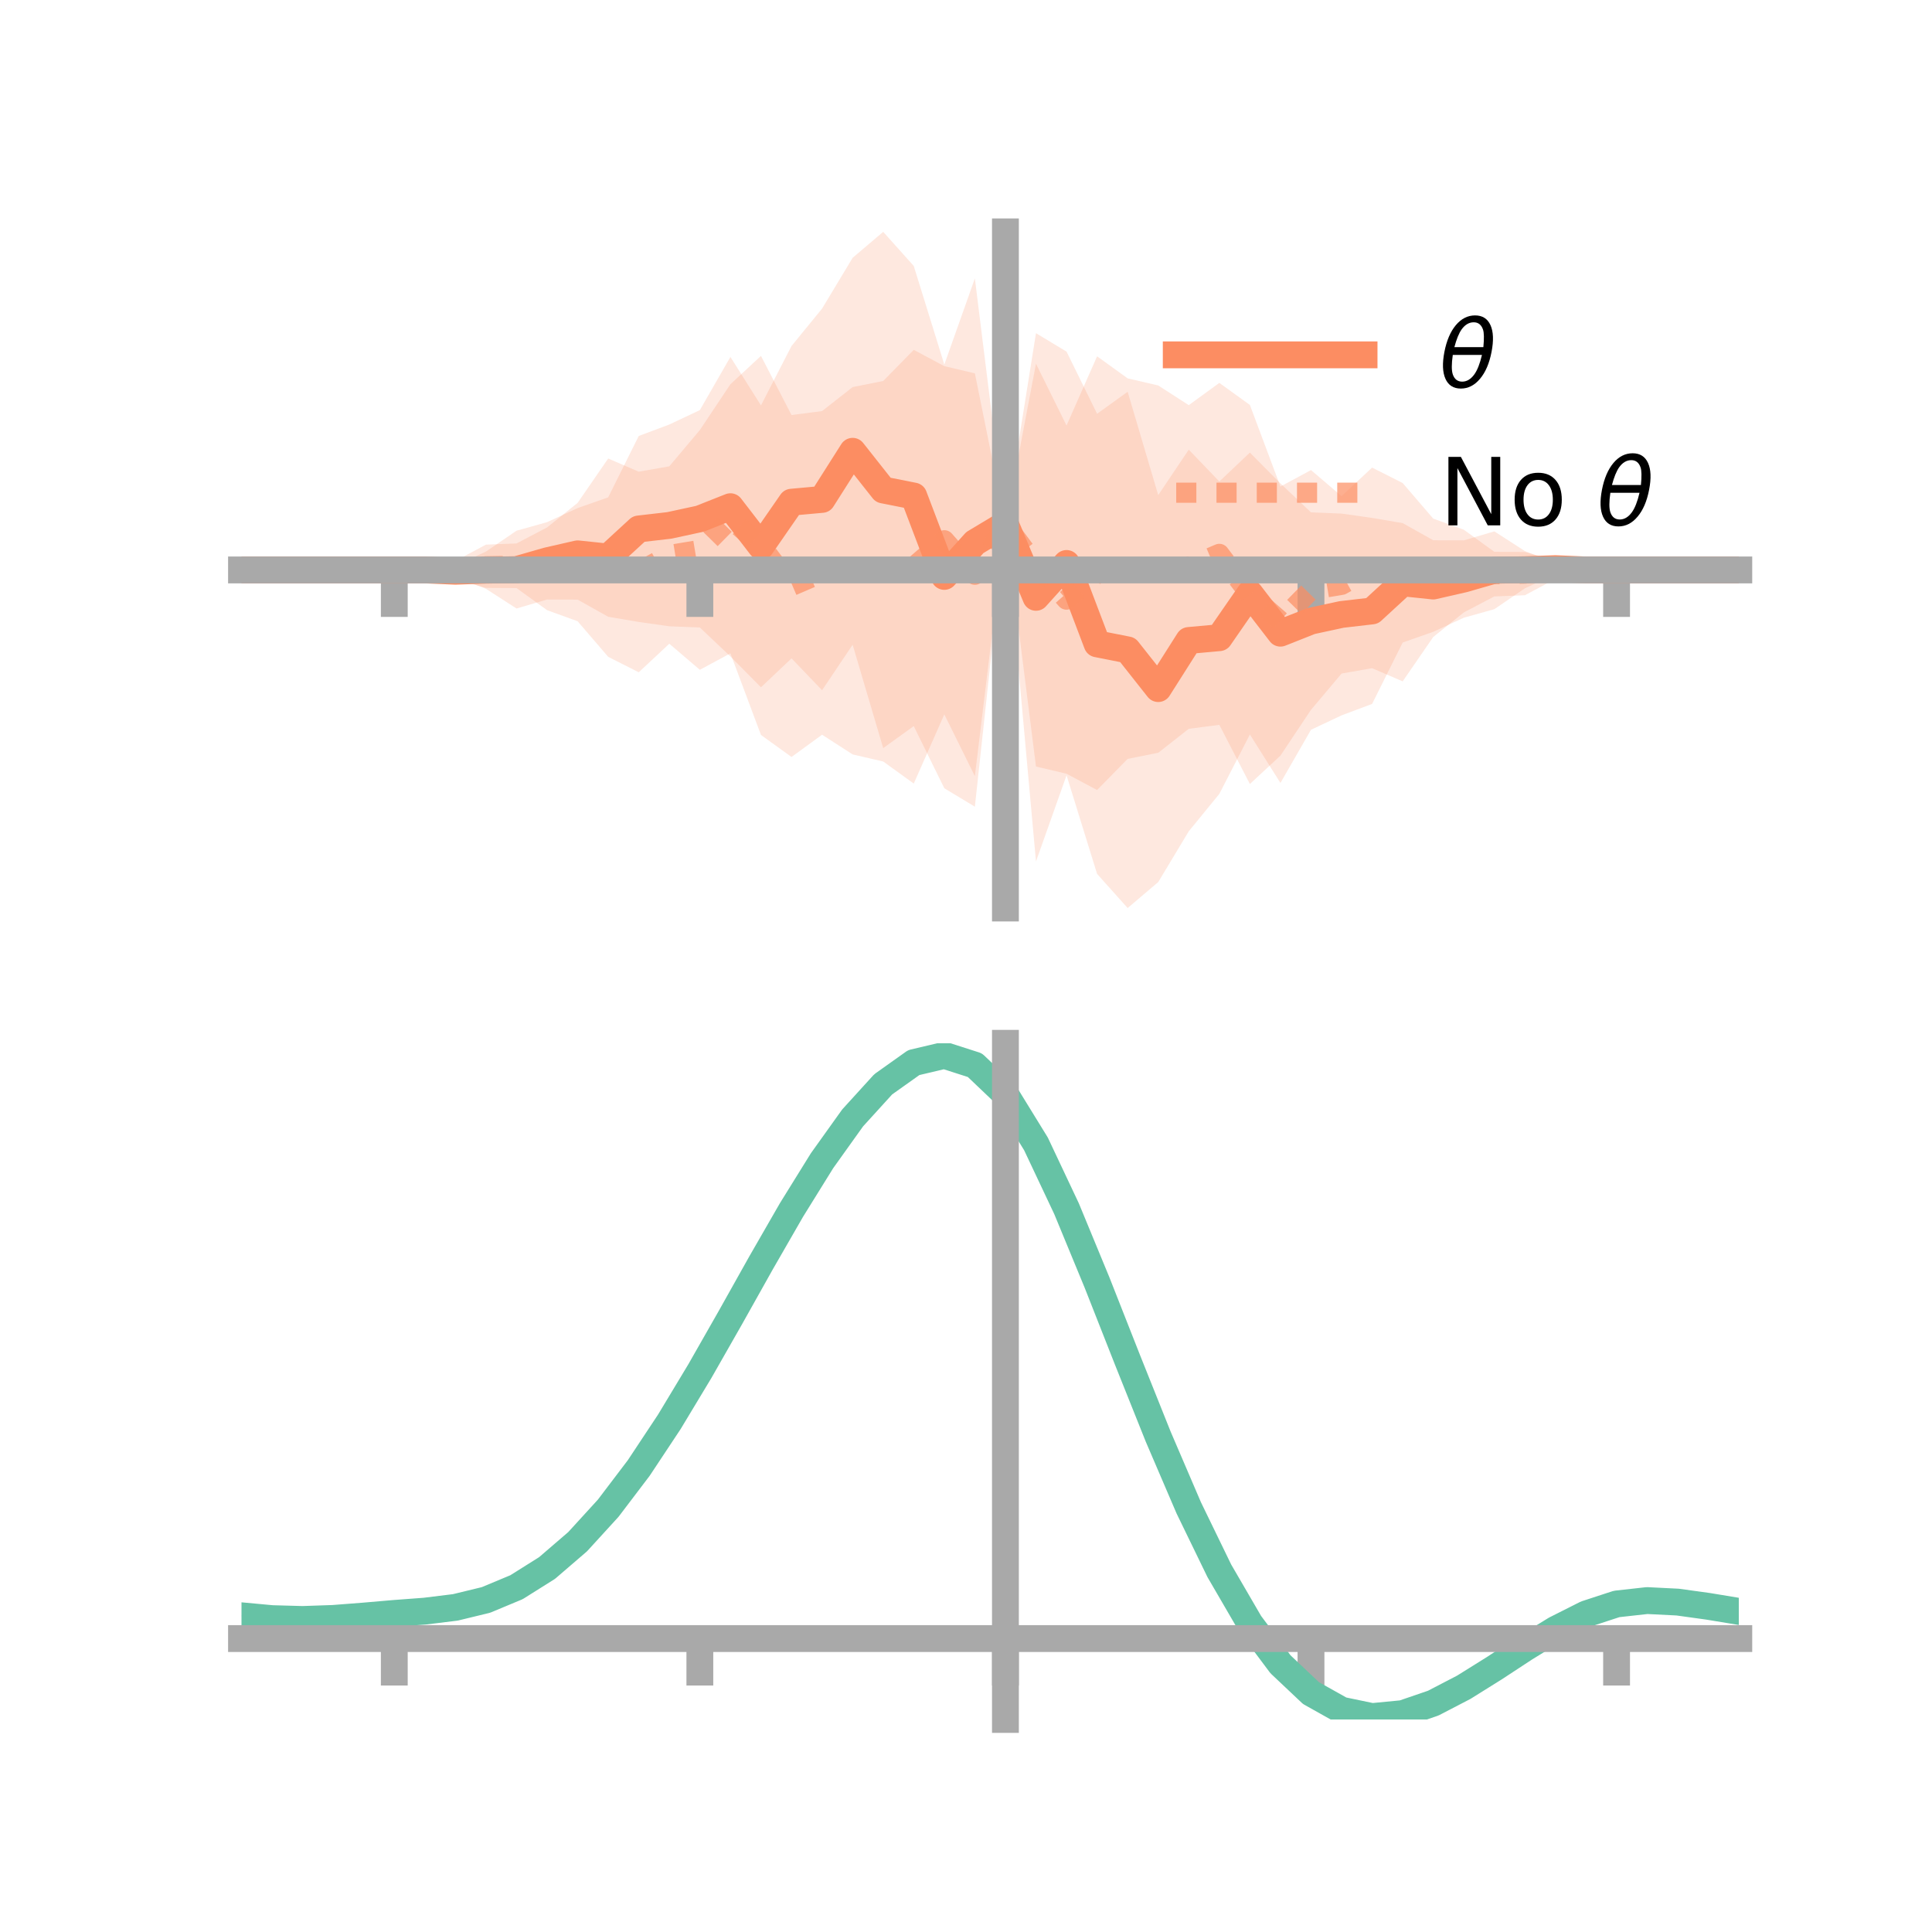 <?xml version="1.0" encoding="utf-8" standalone="no"?>
<!DOCTYPE svg PUBLIC "-//W3C//DTD SVG 1.1//EN"
  "http://www.w3.org/Graphics/SVG/1.1/DTD/svg11.dtd">
<!-- Created with matplotlib (https://matplotlib.org/) -->
<svg height="144pt" version="1.1" viewBox="0 0 144 144" width="144pt" xmlns="http://www.w3.org/2000/svg" xmlns:xlink="http://www.w3.org/1999/xlink">
 <defs>
  <style type="text/css">*{stroke-linecap:butt;stroke-linejoin:round;}</style>
 </defs>
 <g id="figure_1">
  <g id="patch_1">
   <path d="M 0 144 
L 144 144 
L 144 0 
L 0 0 
z
" style="fill:none;"/>
  </g>
  <g id="axes_1">
   <g id="patch_2">
    <path d="M 18 67.68 
L 129.6 67.68 
L 129.6 17.28 
L 18 17.28 
z
" style="fill:none;"/>
   </g>
   <g id="PolyCollection_1">
    <path clip-path="url(#p28b1ea69e2)" d="M 18 42.48 
L 18 42.48 
L 20.278 42.48 
L 22.555 42.48 
L 24.833 42.48 
L 27.11 42.48 
L 29.388 42.48 
L 31.665 42.48 
L 33.943 42.164 
L 36.22 41.11 
L 38.498 39.556 
L 40.776 38.919 
L 43.053 37.868 
L 45.331 37.07 
L 47.608 32.494 
L 49.886 31.641 
L 52.163 30.567 
L 54.441 26.603 
L 56.718 30.216 
L 58.996 25.788 
L 61.273 23.001 
L 63.551 19.215 
L 65.829 17.28 
L 68.106 19.823 
L 70.384 27.173 
L 72.661 20.75 
L 74.939 39.073 
L 77.216 24.834 
L 79.494 26.207 
L 81.771 30.841 
L 84.049 29.2 
L 86.327 36.904 
L 88.604 33.515 
L 90.882 35.888 
L 93.159 33.734 
L 95.437 36.032 
L 97.714 38.19 
L 99.992 38.28 
L 102.269 38.603 
L 104.547 38.99 
L 106.824 40.267 
L 109.102 40.276 
L 111.38 39.605 
L 113.657 41.074 
L 115.935 41.97 
L 118.212 42.48 
L 120.49 42.48 
L 122.767 42.48 
L 125.045 42.48 
L 127.322 42.48 
L 129.6 42.48 
L 129.6 42.48 
L 129.6 42.48 
L 127.322 42.48 
L 125.045 42.48 
L 122.767 42.48 
L 120.49 42.48 
L 118.212 42.48 
L 115.935 42.796 
L 113.657 43.85 
L 111.38 45.404 
L 109.102 46.041 
L 106.824 47.092 
L 104.547 47.89 
L 102.269 52.466 
L 99.992 53.319 
L 97.714 54.393 
L 95.437 58.357 
L 93.159 54.744 
L 90.882 59.172 
L 88.604 61.959 
L 86.327 65.745 
L 84.049 67.68 
L 81.771 65.137 
L 79.494 57.787 
L 77.216 64.21 
L 74.939 39.073 
L 72.661 60.126 
L 70.384 58.753 
L 68.106 54.119 
L 65.829 55.76 
L 63.551 48.056 
L 61.273 51.445 
L 58.996 49.072 
L 56.718 51.226 
L 54.441 48.928 
L 52.163 46.77 
L 49.886 46.68 
L 47.608 46.357 
L 45.331 45.97 
L 43.053 44.693 
L 40.776 44.684 
L 38.498 45.355 
L 36.22 43.886 
L 33.943 42.99 
L 31.665 42.48 
L 29.388 42.48 
L 27.11 42.48 
L 24.833 42.48 
L 22.555 42.48 
L 20.278 42.48 
L 18 42.48 
z
" style="fill:#fc8d62;fill-opacity:0.2;"/>
   </g>
   <g id="PolyCollection_2">
    <path clip-path="url(#p28b1ea69e2)" d="M 18 42.48 
L 18 42.48 
L 20.278 42.48 
L 22.555 42.48 
L 24.833 42.48 
L 27.11 42.48 
L 29.388 42.48 
L 31.665 42.48 
L 33.943 41.81 
L 36.22 40.594 
L 38.498 40.506 
L 40.776 39.312 
L 43.053 37.481 
L 45.331 34.175 
L 47.608 35.156 
L 49.886 34.757 
L 52.163 32.053 
L 54.441 28.64 
L 56.718 26.526 
L 58.996 30.935 
L 61.273 30.639 
L 63.551 28.851 
L 65.829 28.398 
L 68.106 26.076 
L 70.384 27.29 
L 72.661 27.827 
L 74.939 39.073 
L 77.216 27.11 
L 79.494 31.715 
L 81.771 26.557 
L 84.049 28.202 
L 86.327 28.73 
L 88.604 30.198 
L 90.882 28.539 
L 93.159 30.181 
L 95.437 36.265 
L 97.714 35.036 
L 99.992 36.98 
L 102.269 34.852 
L 104.547 36.003 
L 106.824 38.655 
L 109.102 39.481 
L 111.38 41.13 
L 113.657 41.142 
L 115.935 41.769 
L 118.212 42.48 
L 120.49 42.48 
L 122.767 42.48 
L 125.045 42.48 
L 127.322 42.48 
L 129.6 42.48 
L 129.6 42.48 
L 129.6 42.48 
L 127.322 42.48 
L 125.045 42.48 
L 122.767 42.48 
L 120.49 42.48 
L 118.212 42.48 
L 115.935 43.15 
L 113.657 44.366 
L 111.38 44.454 
L 109.102 45.648 
L 106.824 47.479 
L 104.547 50.785 
L 102.269 49.804 
L 99.992 50.203 
L 97.714 52.907 
L 95.437 56.32 
L 93.159 58.434 
L 90.882 54.025 
L 88.604 54.321 
L 86.327 56.109 
L 84.049 56.562 
L 81.771 58.884 
L 79.494 57.67 
L 77.216 57.133 
L 74.939 39.073 
L 72.661 57.85 
L 70.384 53.245 
L 68.106 58.403 
L 65.829 56.758 
L 63.551 56.23 
L 61.273 54.762 
L 58.996 56.421 
L 56.718 54.779 
L 54.441 48.695 
L 52.163 49.924 
L 49.886 47.98 
L 47.608 50.108 
L 45.331 48.957 
L 43.053 46.305 
L 40.776 45.479 
L 38.498 43.83 
L 36.22 43.818 
L 33.943 43.191 
L 31.665 42.48 
L 29.388 42.48 
L 27.11 42.48 
L 24.833 42.48 
L 22.555 42.48 
L 20.278 42.48 
L 18 42.48 
z
" style="fill:#fc8d62;fill-opacity:0.2;"/>
   </g>
   <g id="matplotlib.axis_1">
    <g id="xtick_1">
     <g id="line2d_1">
      <defs>
       <path d="M 0 0 
L 0 3.5 
" id="m083856814a" style="stroke:#a9a9a9;stroke-width:2;"/>
      </defs>
      <g>
       <use style="fill:#a9a9a9;stroke:#a9a9a9;stroke-width:2;" x="29.388" xlink:href="#m083856814a" y="42.48"/>
      </g>
     </g>
    </g>
    <g id="xtick_2">
     <g id="line2d_2">
      <g>
       <use style="fill:#a9a9a9;stroke:#a9a9a9;stroke-width:2;" x="52.163" xlink:href="#m083856814a" y="42.48"/>
      </g>
     </g>
    </g>
    <g id="xtick_3">
     <g id="line2d_3">
      <g>
       <use style="fill:#a9a9a9;stroke:#a9a9a9;stroke-width:2;" x="74.939" xlink:href="#m083856814a" y="42.48"/>
      </g>
     </g>
    </g>
    <g id="xtick_4">
     <g id="line2d_4">
      <g>
       <use style="fill:#a9a9a9;stroke:#a9a9a9;stroke-width:2;" x="97.714" xlink:href="#m083856814a" y="42.48"/>
      </g>
     </g>
    </g>
    <g id="xtick_5">
     <g id="line2d_5">
      <g>
       <use style="fill:#a9a9a9;stroke:#a9a9a9;stroke-width:2;" x="120.49" xlink:href="#m083856814a" y="42.48"/>
      </g>
     </g>
    </g>
   </g>
   <g id="matplotlib.axis_2"/>
   <g id="line2d_6">
    <path clip-path="url(#p28b1ea69e2)" d="M 18 42.48 
L 20.278 42.48 
L 22.555 42.48 
L 24.833 42.48 
L 27.11 42.48 
L 29.388 42.48 
L 31.665 42.48 
L 33.943 42.577 
L 36.22 42.498 
L 38.498 42.456 
L 40.776 41.801 
L 43.053 41.28 
L 45.331 41.52 
L 47.608 39.425 
L 49.886 39.161 
L 52.163 38.669 
L 54.441 37.766 
L 56.718 40.721 
L 58.996 37.43 
L 61.273 37.223 
L 63.551 33.636 
L 65.829 36.52 
L 68.106 36.971 
L 70.384 42.963 
L 72.661 40.438 
L 74.939 39.073 
L 77.216 44.522 
L 79.494 41.997 
L 81.771 47.989 
L 84.049 48.44 
L 86.327 51.324 
L 88.604 47.737 
L 90.882 47.53 
L 93.159 44.239 
L 95.437 47.194 
L 97.714 46.291 
L 99.992 45.799 
L 102.269 45.535 
L 104.547 43.44 
L 106.824 43.68 
L 109.102 43.159 
L 111.38 42.504 
L 113.657 42.462 
L 115.935 42.383 
L 118.212 42.48 
L 120.49 42.48 
L 122.767 42.48 
L 125.045 42.48 
L 127.322 42.48 
L 129.6 42.48 
" style="fill:none;stroke:#fc8d62;stroke-linecap:square;stroke-width:2;"/>
   </g>
   <g id="line2d_7">
    <path clip-path="url(#p28b1ea69e2)" d="M 18 42.48 
L 20.278 42.48 
L 22.555 42.48 
L 24.833 42.48 
L 27.11 42.48 
L 29.388 42.48 
L 31.665 42.48 
L 33.943 42.5 
L 36.22 42.206 
L 38.498 42.168 
L 40.776 42.396 
L 43.053 41.893 
L 45.331 41.566 
L 47.608 42.632 
L 49.886 41.368 
L 52.163 40.989 
L 54.441 38.668 
L 56.718 40.652 
L 58.996 43.678 
L 61.273 42.7 
L 63.551 42.54 
L 65.829 42.578 
L 68.106 42.239 
L 70.384 40.267 
L 72.661 42.838 
L 74.939 39.073 
L 77.216 42.122 
L 79.494 44.693 
L 81.771 42.721 
L 84.049 42.382 
L 86.327 42.42 
L 88.604 42.26 
L 90.882 41.282 
L 93.159 44.308 
L 95.437 46.292 
L 97.714 43.971 
L 99.992 43.592 
L 102.269 42.328 
L 104.547 43.394 
L 106.824 43.067 
L 109.102 42.564 
L 111.38 42.792 
L 113.657 42.754 
L 115.935 42.46 
L 118.212 42.48 
L 120.49 42.48 
L 122.767 42.48 
L 125.045 42.48 
L 127.322 42.48 
L 129.6 42.48 
" style="fill:none;stroke:#fc8d62;stroke-dasharray:1.5,1.5;stroke-dashoffset:0;stroke-opacity:0.7;stroke-width:1.5;"/>
   </g>
   <g id="patch_3">
    <path d="M 74.939 67.68 
L 74.939 17.28 
" style="fill:none;stroke:#a9a9a9;stroke-linecap:square;stroke-linejoin:miter;stroke-width:2;"/>
   </g>
   <g id="patch_4">
    <path d="M 129.6 67.68 
L 129.6 17.28 
" style="fill:none;"/>
   </g>
   <g id="patch_5">
    <path d="M 18 42.48 
L 129.6 42.48 
" style="fill:none;stroke:#a9a9a9;stroke-linecap:square;stroke-linejoin:miter;stroke-width:2;"/>
   </g>
   <g id="patch_6">
    <path d="M 18 17.28 
L 129.6 17.28 
" style="fill:none;"/>
   </g>
   <g id="legend_1">
    <g id="line2d_8">
     <path d="M 87.67 26.449 
L 101.67 26.449 
" style="fill:none;stroke:#fc8d62;stroke-linecap:square;stroke-width:2;"/>
    </g>
    <g id="line2d_9"/>
    <g id="text_1">
     <!-- $\theta$ -->
     <g transform="translate(107.27 28.899)scale(0.07 -0.07)">
      <defs>
       <path d="M 45.516 34.672 
L 14.453 34.672 
Q 12.359 20.062 14.5 13.875 
Q 17.188 6.25 24.469 6.25 
Q 31.781 6.25 37.359 13.922 
Q 42.234 20.656 45.516 34.672 
z
M 47.016 42.969 
Q 48.344 56.844 46.625 61.719 
Q 43.953 69.438 36.766 69.438 
Q 29.297 69.438 23.828 61.812 
Q 19.531 55.672 16.156 42.969 
z
M 38.188 76.766 
Q 49.906 76.766 54.594 66.406 
Q 59.281 56.109 55.719 37.844 
Q 52.203 19.625 43.453 9.281 
Q 34.766 -1.125 23.047 -1.125 
Q 11.281 -1.125 6.641 9.281 
Q 2 19.625 5.516 37.844 
Q 9.078 56.109 17.719 66.406 
Q 26.422 76.766 38.188 76.766 
z
" id="DejaVuSans-Oblique-952"/>
      </defs>
      <use transform="translate(0 0.234)" xlink:href="#DejaVuSans-Oblique-952"/>
     </g>
    </g>
    <g id="line2d_10">
     <path d="M 87.67 36.724 
L 101.67 36.724 
" style="fill:none;stroke:#fc8d62;stroke-dasharray:1.5,1.5;stroke-dashoffset:0;stroke-opacity:0.7;stroke-width:1.5;"/>
    </g>
    <g id="line2d_11"/>
    <g id="text_2">
     <!-- No $\theta$ -->
     <g transform="translate(107.27 39.174)scale(0.07 -0.07)">
      <defs>
       <path d="M 9.812 72.906 
L 23.094 72.906 
L 55.422 11.922 
L 55.422 72.906 
L 64.984 72.906 
L 64.984 0 
L 51.703 0 
L 19.391 60.984 
L 19.391 0 
L 9.812 0 
z
" id="DejaVuSans-78"/>
       <path d="M 30.609 48.391 
Q 23.391 48.391 19.188 42.75 
Q 14.984 37.109 14.984 27.297 
Q 14.984 17.484 19.156 11.844 
Q 23.344 6.203 30.609 6.203 
Q 37.797 6.203 41.984 11.859 
Q 46.188 17.531 46.188 27.297 
Q 46.188 37.016 41.984 42.703 
Q 37.797 48.391 30.609 48.391 
z
M 30.609 56 
Q 42.328 56 49.016 48.375 
Q 55.719 40.766 55.719 27.297 
Q 55.719 13.875 49.016 6.219 
Q 42.328 -1.422 30.609 -1.422 
Q 18.844 -1.422 12.172 6.219 
Q 5.516 13.875 5.516 27.297 
Q 5.516 40.766 12.172 48.375 
Q 18.844 56 30.609 56 
z
" id="DejaVuSans-111"/>
       <path id="DejaVuSans-32"/>
      </defs>
      <use transform="translate(0 0.234)" xlink:href="#DejaVuSans-78"/>
      <use transform="translate(74.805 0.234)" xlink:href="#DejaVuSans-111"/>
      <use transform="translate(135.986 0.234)" xlink:href="#DejaVuSans-32"/>
      <use transform="translate(167.773 0.234)" xlink:href="#DejaVuSans-Oblique-952"/>
     </g>
    </g>
   </g>
  </g>
  <g id="axes_2">
   <g id="patch_7">
    <path d="M 18 128.16 
L 129.6 128.16 
L 129.6 77.76 
L 18 77.76 
z
" style="fill:none;"/>
   </g>
   <g id="PolyCollection_3">
    <path clip-path="url(#p63dcaaaafa)" d="M 18 120.471 
L 18 120.392 
L 20.278 120.613 
L 22.555 120.676 
L 24.833 120.591 
L 27.11 120.407 
L 29.388 120.202 
L 31.665 120.027 
L 33.943 119.741 
L 36.22 119.182 
L 38.498 118.222 
L 40.776 116.769 
L 43.053 114.773 
L 45.331 112.226 
L 47.608 109.16 
L 49.886 105.643 
L 52.163 101.776 
L 54.441 97.689 
L 56.718 93.537 
L 58.996 89.493 
L 61.273 85.748 
L 63.551 82.5 
L 65.829 79.952 
L 68.106 78.306 
L 70.384 77.76 
L 72.661 78.503 
L 74.939 80.705 
L 77.216 84.456 
L 79.494 89.352 
L 81.771 94.943 
L 84.049 100.81 
L 86.327 106.587 
L 88.604 111.972 
L 90.882 116.731 
L 93.159 120.701 
L 95.437 123.786 
L 97.714 125.958 
L 99.992 127.245 
L 102.269 127.726 
L 104.547 127.514 
L 106.824 126.749 
L 109.102 125.586 
L 111.38 124.188 
L 113.657 122.721 
L 115.935 121.343 
L 118.212 120.207 
L 120.49 119.466 
L 122.767 119.216 
L 125.045 119.336 
L 127.322 119.662 
L 129.6 120.05 
L 129.6 120.155 
L 129.6 120.155 
L 127.322 119.792 
L 125.045 119.486 
L 122.767 119.378 
L 120.49 119.634 
L 118.212 120.384 
L 115.935 121.545 
L 113.657 122.966 
L 111.38 124.485 
L 109.102 125.932 
L 106.824 127.135 
L 104.547 127.929 
L 102.269 128.16 
L 99.992 127.694 
L 97.714 126.429 
L 95.437 124.3 
L 93.159 121.29 
L 90.882 117.429 
L 88.604 112.808 
L 86.327 107.58 
L 84.049 101.969 
L 81.771 96.266 
L 79.494 90.828 
L 77.216 86.064 
L 74.939 82.416 
L 72.661 80.28 
L 70.384 79.563 
L 68.106 80.094 
L 65.829 81.686 
L 63.551 84.143 
L 61.273 87.268 
L 58.996 90.864 
L 56.718 94.74 
L 54.441 98.714 
L 52.163 102.62 
L 49.886 106.313 
L 47.608 109.672 
L 45.331 112.604 
L 43.053 115.045 
L 40.776 116.968 
L 38.498 118.38 
L 36.22 119.32 
L 33.943 119.867 
L 31.665 120.144 
L 29.388 120.308 
L 27.11 120.498 
L 24.833 120.665 
L 22.555 120.736 
L 20.278 120.673 
L 18 120.471 
z
" style="fill:#66c2a5;fill-opacity:0.2;"/>
   </g>
   <g id="matplotlib.axis_3">
    <g id="xtick_6">
     <g id="line2d_12">
      <g>
       <use style="fill:#a9a9a9;stroke:#a9a9a9;stroke-width:2;" x="29.388" xlink:href="#m083856814a" y="122.129"/>
      </g>
     </g>
    </g>
    <g id="xtick_7">
     <g id="line2d_13">
      <g>
       <use style="fill:#a9a9a9;stroke:#a9a9a9;stroke-width:2;" x="52.163" xlink:href="#m083856814a" y="122.129"/>
      </g>
     </g>
    </g>
    <g id="xtick_8">
     <g id="line2d_14">
      <g>
       <use style="fill:#a9a9a9;stroke:#a9a9a9;stroke-width:2;" x="74.939" xlink:href="#m083856814a" y="122.129"/>
      </g>
     </g>
    </g>
    <g id="xtick_9">
     <g id="line2d_15">
      <g>
       <use style="fill:#a9a9a9;stroke:#a9a9a9;stroke-width:2;" x="97.714" xlink:href="#m083856814a" y="122.129"/>
      </g>
     </g>
    </g>
    <g id="xtick_10">
     <g id="line2d_16">
      <g>
       <use style="fill:#a9a9a9;stroke:#a9a9a9;stroke-width:2;" x="120.49" xlink:href="#m083856814a" y="122.129"/>
      </g>
     </g>
    </g>
   </g>
   <g id="matplotlib.axis_4"/>
   <g id="line2d_17">
    <path clip-path="url(#p63dcaaaafa)" d="M 18 120.432 
L 20.278 120.643 
L 22.555 120.706 
L 24.833 120.628 
L 27.11 120.452 
L 29.388 120.255 
L 31.665 120.085 
L 33.943 119.804 
L 36.22 119.251 
L 38.498 118.301 
L 40.776 116.869 
L 43.053 114.909 
L 45.331 112.415 
L 47.608 109.416 
L 49.886 105.978 
L 52.163 102.198 
L 54.441 98.201 
L 56.718 94.138 
L 58.996 90.179 
L 61.273 86.508 
L 63.551 83.322 
L 65.829 80.819 
L 68.106 79.2 
L 70.384 78.661 
L 72.661 79.391 
L 74.939 81.56 
L 77.216 85.26 
L 79.494 90.09 
L 81.771 95.605 
L 84.049 101.389 
L 86.327 107.083 
L 88.604 112.39 
L 90.882 117.08 
L 93.159 120.995 
L 95.437 124.043 
L 97.714 126.193 
L 99.992 127.47 
L 102.269 127.943 
L 104.547 127.722 
L 106.824 126.942 
L 109.102 125.759 
L 111.38 124.337 
L 113.657 122.844 
L 115.935 121.444 
L 118.212 120.296 
L 120.49 119.55 
L 122.767 119.297 
L 125.045 119.411 
L 127.322 119.727 
L 129.6 120.103 
" style="fill:none;stroke:#66c2a5;stroke-linecap:square;stroke-width:2;"/>
   </g>
   <g id="patch_8">
    <path d="M 74.939 128.16 
L 74.939 77.76 
" style="fill:none;stroke:#a9a9a9;stroke-linecap:square;stroke-linejoin:miter;stroke-width:2;"/>
   </g>
   <g id="patch_9">
    <path d="M 129.6 128.16 
L 129.6 77.76 
" style="fill:none;"/>
   </g>
   <g id="patch_10">
    <path d="M 18 122.129 
L 129.6 122.129 
" style="fill:none;stroke:#a9a9a9;stroke-linecap:square;stroke-linejoin:miter;stroke-width:2;"/>
   </g>
   <g id="patch_11">
    <path d="M 18 77.76 
L 129.6 77.76 
" style="fill:none;"/>
   </g>
  </g>
 </g>
 <defs>
  <clipPath id="p28b1ea69e2">
   <rect height="50.4" width="111.6" x="18" y="17.28"/>
  </clipPath>
  <clipPath id="p63dcaaaafa">
   <rect height="50.4" width="111.6" x="18" y="77.76"/>
  </clipPath>
 </defs>
</svg>
